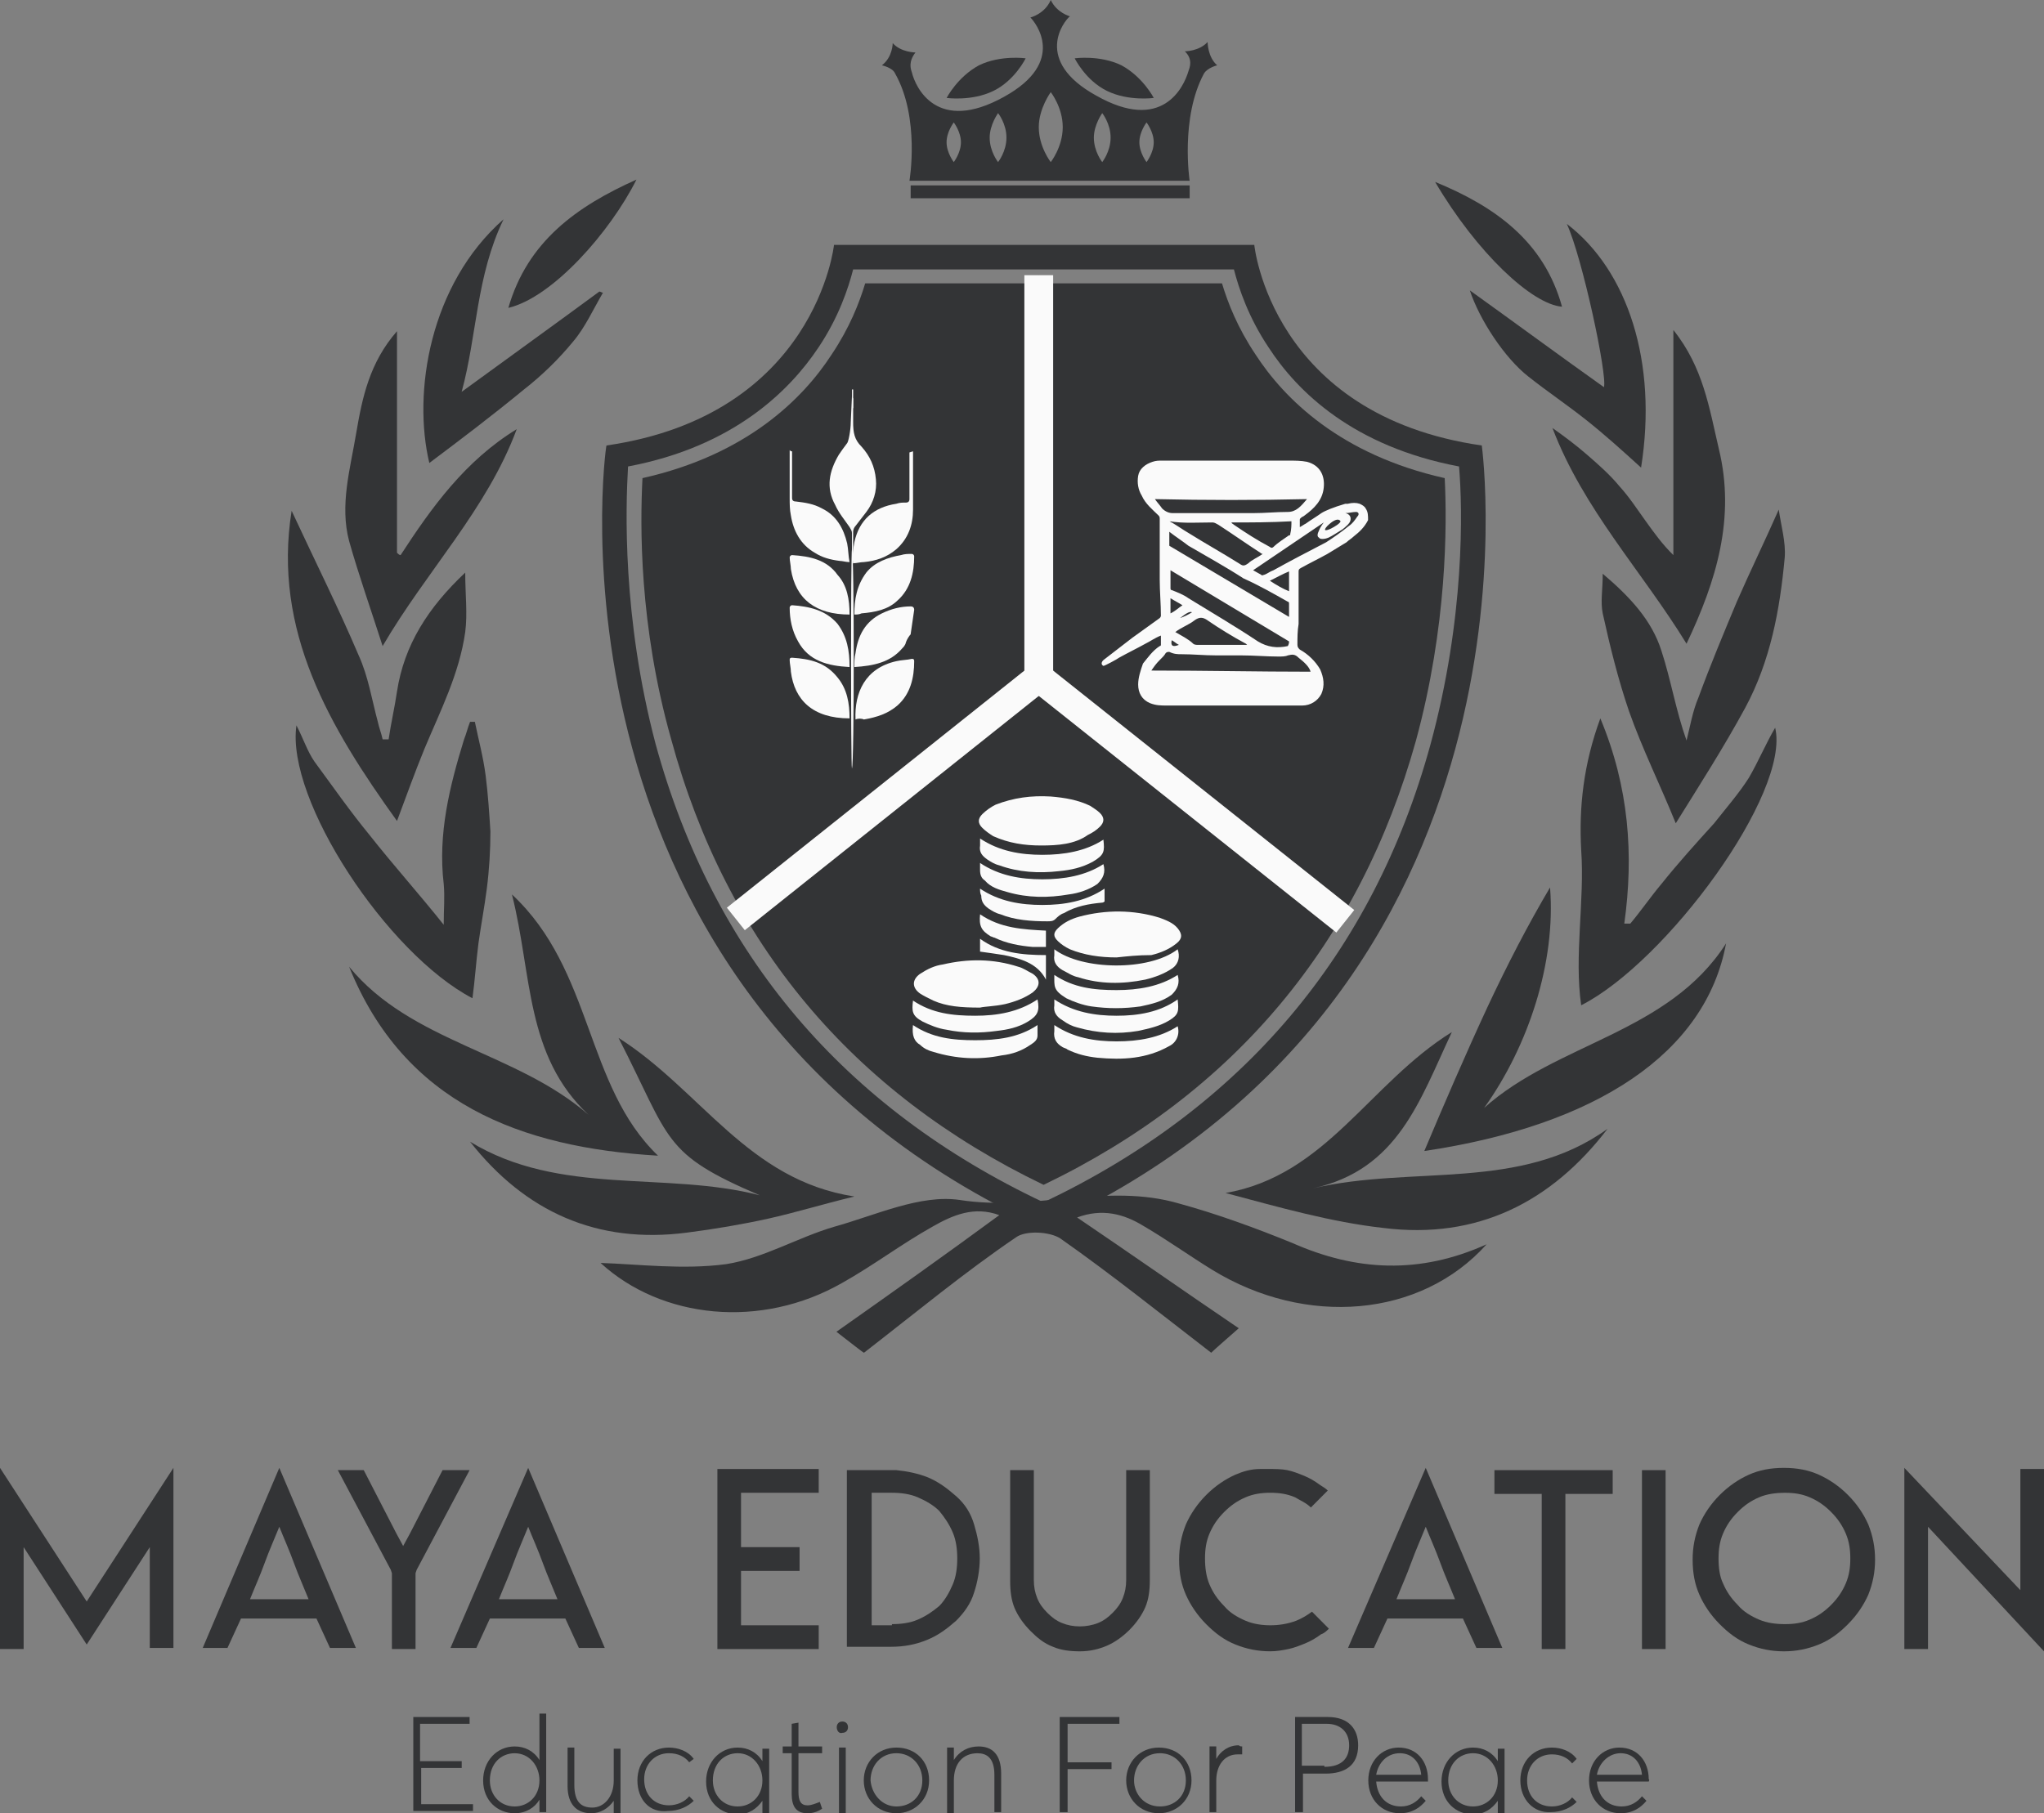 <svg width="71" height="63" viewBox="0 0 71 63" fill="none" xmlns="http://www.w3.org/2000/svg">
<rect x="0" y="0" width="71" height="63" fill="#808080" stroke="none"/>
<path d="M37.414 42.3C39.328 43.596 41.116 44.852 43.029 46.149C42.572 46.554 42.239 46.838 42.072 47C40.284 45.622 38.62 44.285 36.832 43.029C36.458 42.786 35.626 42.746 35.293 42.989C33.505 44.204 31.841 45.582 30.011 47C29.928 46.959 29.637 46.716 29.054 46.271C31.009 44.893 32.839 43.596 34.711 42.219C33.837 41.895 33.089 42.219 32.382 42.624C31.3 43.232 30.344 43.961 29.262 44.569C26.434 46.19 22.982 45.825 20.861 43.88C22.15 43.921 23.731 44.123 25.228 43.921C26.517 43.718 27.723 42.989 28.971 42.624C30.427 42.219 31.966 41.49 33.338 41.692C35.917 42.097 38.454 41.084 40.95 41.814C42.281 42.178 43.611 42.665 44.901 43.191C47.105 44.164 49.309 44.285 51.639 43.232C49.351 45.785 45.358 46.109 42.114 44.123C41.324 43.637 40.534 43.07 39.702 42.584C39.036 42.178 38.288 41.976 37.414 42.3Z" fill="#333436"/>
<path d="M51.554 38.492C54.091 36.223 57.959 35.899 59.956 32.779C59.249 36.587 55.464 39.1 49.475 39.991C50.14 38.411 50.889 36.669 51.679 34.967C52.344 33.549 53.051 32.171 53.842 30.834C54.05 33.427 53.093 36.344 51.554 38.492Z" fill="#333436"/>
<path d="M17.783 31.077C20.611 33.711 20.32 37.722 22.857 40.153C18.074 39.87 14.04 38.33 12.127 33.589C14.289 36.223 17.949 36.547 20.445 38.735C18.24 36.669 18.49 33.873 17.783 31.077Z" fill="#333436"/>
<path d="M55.839 39.221C53.884 41.774 51.306 43.071 48.061 42.665C46.231 42.463 44.401 41.936 42.571 41.45C46.065 40.842 47.562 37.641 50.432 35.858C49.309 38.249 48.56 40.639 45.608 41.288C49.06 40.477 52.803 41.409 55.839 39.221Z" fill="#333436"/>
<path d="M21.485 36.06C24.354 37.884 25.976 41.004 29.678 41.571C28.514 41.855 27.599 42.138 26.683 42.341C25.768 42.543 24.812 42.705 23.855 42.827C20.736 43.232 18.24 42.098 16.327 39.667C19.447 41.571 23.107 40.68 26.392 41.53C22.982 40.072 23.314 39.626 21.485 36.06Z" fill="#333436"/>
<path d="M58.209 28.605C57.668 27.268 57.044 26.012 56.587 24.716C56.212 23.622 55.921 22.447 55.672 21.312C55.589 20.907 55.672 20.502 55.672 19.934C56.628 20.745 57.377 21.555 57.71 22.609C58.042 23.622 58.209 24.675 58.583 25.729C58.708 25.242 58.791 24.716 58.999 24.229C59.415 23.095 59.873 22.001 60.33 20.907C60.788 19.854 61.287 18.84 61.786 17.706C61.869 18.273 62.035 18.84 61.994 19.367C61.827 21.191 61.495 22.973 60.621 24.594C59.873 25.972 59.041 27.268 58.209 28.605Z" fill="#333436"/>
<path d="M10.13 17.747C10.92 19.448 11.752 21.11 12.459 22.771C12.792 23.5 12.916 24.31 13.124 25.08C13.166 25.283 13.249 25.485 13.291 25.688C13.374 25.688 13.415 25.688 13.499 25.688C13.582 25.121 13.707 24.594 13.79 24.027C14.039 22.406 14.871 21.11 16.16 19.894C16.16 20.664 16.244 21.312 16.16 21.96C15.953 23.419 15.287 24.716 14.746 26.012C14.414 26.823 14.123 27.633 13.79 28.524C11.461 25.283 9.464 21.92 10.13 17.747Z" fill="#333436"/>
<path d="M56.629 32.091C57.003 31.645 57.336 31.159 57.71 30.713C58.293 29.984 58.917 29.295 59.541 28.606C59.956 28.079 60.414 27.553 60.747 27.026C61.079 26.459 61.329 25.851 61.662 25.284C62.202 27.553 57.877 33.428 54.924 34.927C54.674 33.225 55.049 31.28 54.924 29.538C54.841 28.039 55.007 26.54 55.589 24.959C56.587 27.35 56.754 29.7 56.421 32.091C56.463 32.091 56.546 32.091 56.629 32.091Z" fill="#333436"/>
<path d="M10.297 25.202C10.547 25.688 10.672 26.093 10.921 26.458C11.545 27.308 12.169 28.2 12.835 29.01C13.666 30.064 14.54 31.036 15.413 32.13C15.413 31.603 15.455 31.158 15.413 30.712C15.205 28.97 15.621 27.308 16.12 25.688C16.203 25.485 16.245 25.283 16.328 25.08C16.37 25.08 16.411 25.08 16.495 25.08C16.619 25.688 16.786 26.296 16.869 26.944C16.952 27.592 16.994 28.24 17.035 28.889C17.035 29.537 16.994 30.226 16.91 30.874C16.827 31.522 16.703 32.171 16.619 32.778C16.536 33.427 16.495 34.075 16.411 34.683C13.458 33.143 9.923 27.795 10.297 25.202Z" fill="#333436"/>
<path d="M17.949 14.911C16.91 17.706 14.83 19.813 13.291 22.447C12.875 21.151 12.459 19.976 12.127 18.8C11.794 17.544 12.168 16.288 12.376 15.032C12.584 13.817 12.834 12.601 13.79 11.507C13.79 14.141 13.79 16.653 13.79 19.206C13.832 19.246 13.873 19.287 13.915 19.287C14.996 17.625 16.161 16.005 17.949 14.911Z" fill="#333436"/>
<path d="M58.126 11.466C59.165 12.763 59.373 14.181 59.706 15.599C60.288 17.99 59.623 20.178 58.583 22.366C57.044 19.853 55.006 17.706 53.925 14.87C54.382 15.194 54.757 15.477 55.131 15.802C55.505 16.126 55.921 16.491 56.254 16.896C56.587 17.26 56.878 17.706 57.169 18.111C57.46 18.516 57.751 18.922 58.126 19.286C58.126 18.03 58.126 16.734 58.126 15.477C58.126 14.181 58.126 12.884 58.126 11.466Z" fill="#333436"/>
<path d="M57.004 16.247C56.38 15.68 55.756 15.113 55.09 14.586C54.425 14.059 53.76 13.614 53.094 13.087C52.262 12.439 51.389 11.102 51.056 10.089C52.637 11.223 54.175 12.358 55.714 13.452C55.839 13.047 54.966 8.954 54.425 7.779C56.546 9.4 57.586 12.601 57.004 16.247Z" fill="#333436"/>
<path d="M16.036 13.614C17.7 12.399 19.28 11.264 20.819 10.13C20.86 10.13 20.902 10.17 20.944 10.17C20.611 10.738 20.32 11.386 19.904 11.872C19.405 12.48 18.823 13.047 18.199 13.533C17.117 14.425 15.994 15.275 14.913 16.086C14.331 13.655 14.913 9.887 17.492 7.618C16.535 9.603 16.577 11.629 16.036 13.614Z" fill="#333436"/>
<path d="M49.85 6.321C51.929 7.172 53.634 8.387 54.258 10.656C53.218 10.575 51.305 8.792 49.85 6.321Z" fill="#333436"/>
<path d="M17.658 10.697C18.324 8.387 20.029 7.172 22.108 6.24C21.194 8.063 19.197 10.332 17.658 10.697Z" fill="#333436"/>
<path d="M36.248 42.665C54.091 34.521 51.471 15.478 51.471 15.478C44.151 14.424 43.569 8.509 43.569 8.509H36.248H28.97C28.97 8.509 28.346 14.424 21.067 15.478C21.026 15.478 18.447 34.521 36.248 42.665ZM21.816 16.207C25.476 15.518 27.431 13.573 28.429 12.074C29.136 11.021 29.469 10.008 29.635 9.36H42.861C43.028 10.008 43.361 11.021 44.068 12.074C45.066 13.614 47.021 15.518 50.681 16.207C50.806 17.666 50.889 21.474 49.682 25.891C47.686 33.144 43.153 38.492 36.248 41.774C29.303 38.492 24.769 33.144 22.773 25.85C21.608 21.434 21.733 17.625 21.816 16.207Z" fill="#333436"/>
<path d="M36.25 41.166C42.905 37.965 47.23 32.738 49.185 25.729C50.267 21.758 50.267 18.233 50.183 16.612C46.565 15.802 44.61 13.857 43.612 12.317C42.988 11.385 42.655 10.534 42.447 9.846H30.053C29.845 10.534 29.512 11.385 28.888 12.317C27.89 13.857 25.935 15.802 22.317 16.612C22.234 18.233 22.192 21.717 23.315 25.688C25.228 32.738 29.596 37.965 36.25 41.166Z" fill="#333436"/>
<path d="M34.504 3.16C33.756 3.525 32.882 3.403 32.882 3.403C32.882 3.403 33.257 2.674 34.005 2.269C34.754 1.904 35.627 2.026 35.627 2.026C35.627 2.026 35.253 2.796 34.504 3.16Z" fill="#333436"/>
<path d="M38.455 3.16C39.203 3.525 40.077 3.403 40.077 3.403C40.077 3.403 39.702 2.674 38.954 2.269C38.205 1.904 37.331 2.026 37.331 2.026C37.331 2.026 37.706 2.796 38.455 3.16Z" fill="#333436"/>
<path d="M41.947 1.459C41.656 1.783 41.157 1.783 41.157 1.783C41.448 2.066 41.323 2.35 41.282 2.472C41.115 3.039 40.367 4.619 38.079 3.322C35.875 2.107 36.956 0.729 37.164 0.567C37.164 0.567 36.707 0.446 36.499 0C36.291 0.486 35.792 0.608 35.792 0.608C35.958 0.77 37.081 2.147 34.877 3.363C32.547 4.66 31.799 3.039 31.674 2.512C31.633 2.391 31.549 2.147 31.799 1.823C31.799 1.823 31.3 1.823 31.009 1.499C31.009 1.499 31.009 1.985 30.634 2.269C30.634 2.269 31.009 2.35 31.092 2.553C31.965 4.092 31.591 6.28 31.591 6.28H36.457H41.323C41.323 6.28 40.991 4.092 41.822 2.553C41.947 2.35 42.28 2.269 42.28 2.269C41.947 1.985 41.947 1.459 41.947 1.459ZM33.13 5.632C33.13 5.632 32.88 5.308 32.88 4.943C32.88 4.578 33.13 4.254 33.13 4.254C33.13 4.254 33.379 4.578 33.379 4.943C33.379 5.308 33.13 5.632 33.13 5.632ZM34.669 5.632C34.669 5.632 34.377 5.267 34.377 4.781C34.377 4.335 34.669 3.93 34.669 3.93C34.669 3.93 34.96 4.295 34.96 4.781C34.96 5.267 34.669 5.632 34.669 5.632ZM36.499 5.632C36.499 5.632 36.083 5.105 36.083 4.416C36.083 3.768 36.499 3.201 36.499 3.201C36.499 3.201 36.915 3.728 36.915 4.416C36.915 5.105 36.499 5.632 36.499 5.632ZM38.287 5.632C38.287 5.632 37.996 5.267 37.996 4.781C37.996 4.335 38.287 3.93 38.287 3.93C38.287 3.93 38.578 4.295 38.578 4.781C38.578 5.267 38.287 5.632 38.287 5.632ZM39.826 5.632C39.826 5.632 39.577 5.308 39.577 4.943C39.577 4.578 39.826 4.254 39.826 4.254C39.826 4.254 40.076 4.578 40.076 4.943C40.076 5.308 39.826 5.632 39.826 5.632Z" fill="#333436"/>
<path d="M41.324 6.442H31.633V6.888H41.324V6.442Z" fill="#333436"/>
<path d="M36.082 9.562V23.541L25.56 31.928" fill="#333436"/>
<path d="M36.082 9.562V23.541L25.56 31.928" stroke="#FAFAFA" stroke-miterlimit="10"/>
<path d="M36.083 23.541L46.73 32.009" stroke="#FAFAFA" stroke-miterlimit="10"/>
<path d="M29.593 19.61C29.593 19.569 29.593 19.529 29.593 19.488C29.593 19.164 29.593 18.84 29.593 18.516C29.593 18.435 29.552 18.394 29.51 18.313C29.344 18.07 29.136 17.827 29.011 17.544C28.678 16.936 28.803 16.369 29.136 15.801C29.219 15.68 29.302 15.558 29.427 15.396C29.469 15.356 29.552 14.95 29.552 14.667C29.552 14.626 29.593 13.816 29.593 13.775C29.593 13.816 29.635 13.816 29.635 13.856V14.667C29.635 15.031 29.677 15.274 29.926 15.518C30.217 15.842 30.384 16.206 30.425 16.652C30.467 17.057 30.342 17.462 30.093 17.787C29.968 17.949 29.843 18.111 29.718 18.273C29.677 18.313 29.635 18.394 29.635 18.475C29.635 18.8 29.635 19.124 29.635 19.448C29.635 19.488 29.635 19.529 29.635 19.569C29.593 19.61 29.593 19.61 29.593 19.61Z" fill="#FAFAFA"/>
<path d="M27.513 15.681C27.513 15.721 27.513 15.762 27.513 15.802C27.513 16.288 27.513 16.815 27.513 17.301C27.513 17.382 27.555 17.423 27.638 17.423C27.971 17.463 28.262 17.504 28.553 17.666C29.052 17.909 29.302 18.355 29.427 18.881C29.468 19.084 29.468 19.327 29.51 19.53C29.385 19.53 29.26 19.489 29.177 19.489C28.844 19.449 28.553 19.368 28.304 19.206C27.805 18.922 27.555 18.436 27.472 17.909C27.43 17.706 27.43 17.504 27.43 17.301C27.43 16.775 27.43 16.288 27.43 15.762C27.43 15.721 27.43 15.681 27.43 15.64C27.472 15.681 27.472 15.681 27.513 15.681Z" fill="#FAFAFA"/>
<path d="M31.715 15.68C31.715 15.72 31.715 15.761 31.715 15.801C31.715 16.45 31.715 17.057 31.715 17.706C31.715 18.232 31.549 18.718 31.133 19.083C30.8 19.367 30.426 19.488 30.01 19.529C29.885 19.529 29.76 19.569 29.635 19.569C29.594 19.326 29.635 19.083 29.677 18.84C29.843 18.07 30.342 17.625 31.133 17.503C31.258 17.462 31.341 17.462 31.465 17.462C31.549 17.462 31.59 17.422 31.59 17.341C31.59 16.855 31.59 16.328 31.59 15.842C31.59 15.801 31.59 15.761 31.59 15.72C31.715 15.68 31.715 15.68 31.715 15.68Z" fill="#FAFAFA"/>
<path d="M29.51 23.176C28.761 23.135 28.096 22.973 27.721 22.284C27.513 21.92 27.43 21.515 27.43 21.109C27.43 21.069 27.472 21.028 27.513 21.028C28.096 21.069 28.678 21.19 29.094 21.677C29.427 22.122 29.51 22.608 29.51 23.176Z" fill="#FAFAFA"/>
<path d="M29.676 21.352C29.676 20.825 29.759 20.339 30.092 19.893C30.383 19.529 30.84 19.367 31.298 19.286C31.423 19.245 31.547 19.245 31.672 19.245C31.714 19.245 31.755 19.286 31.755 19.326C31.755 19.893 31.631 20.461 31.173 20.866C30.84 21.19 30.383 21.271 29.925 21.311C29.842 21.352 29.759 21.352 29.676 21.352Z" fill="#FAFAFA"/>
<path d="M29.51 24.959C28.22 24.959 27.596 24.31 27.472 23.338C27.472 23.216 27.43 23.054 27.43 22.933C27.43 22.892 27.43 22.852 27.513 22.852C28.137 22.892 28.678 23.014 29.094 23.54C29.427 23.945 29.51 24.432 29.51 24.959Z" fill="#FAFAFA"/>
<path d="M29.51 21.352C28.345 21.352 27.638 20.826 27.472 19.772C27.472 19.651 27.43 19.489 27.43 19.367C27.43 19.327 27.472 19.286 27.513 19.286C28.137 19.327 28.72 19.448 29.094 19.975C29.427 20.34 29.51 20.826 29.51 21.352Z" fill="#FAFAFA"/>
<path d="M29.717 24.998C29.675 24.067 30.05 23.216 31.131 22.973C31.297 22.932 31.505 22.932 31.672 22.892C31.713 22.892 31.755 22.892 31.755 22.973C31.755 23.54 31.63 24.107 31.173 24.512C30.84 24.796 30.466 24.918 30.008 24.998C29.925 24.958 29.8 24.958 29.717 24.998Z" fill="#FAFAFA"/>
<path d="M31.464 22.325C31.464 22.325 31.464 22.406 31.339 22.527C30.924 23.014 30.341 23.135 29.676 23.176C29.676 23.014 29.676 22.852 29.717 22.69C29.801 22.082 30.05 21.596 30.632 21.312C30.965 21.15 31.298 21.069 31.631 21.069C31.714 21.069 31.755 21.109 31.755 21.19C31.714 21.474 31.672 21.758 31.631 22.041C31.589 22.082 31.506 22.203 31.464 22.325Z" fill="#FAFAFA"/>
<path d="M29.593 26.701C29.552 26.579 29.552 19.165 29.593 19.084C29.676 19.165 29.676 26.579 29.593 26.701Z" fill="#FAFAFA"/>
<path d="M29.635 13.532C29.635 13.735 29.635 13.978 29.635 14.181H29.594C29.594 13.978 29.594 13.735 29.594 13.532C29.594 13.532 29.594 13.532 29.635 13.532Z" fill="#FAFAFA"/>
<path d="M47.438 17.666C47.396 17.585 47.313 17.544 47.23 17.503C47.105 17.463 46.98 17.463 46.814 17.503C46.772 17.503 46.73 17.503 46.73 17.503C46.315 17.625 46.023 17.747 45.899 17.828C45.732 17.949 45.524 18.071 45.358 18.192C45.275 18.233 45.233 18.273 45.15 18.314C45.15 18.233 45.15 18.152 45.15 18.071C45.15 18.03 45.15 18.03 45.192 17.99C45.233 17.949 45.275 17.949 45.316 17.909C45.649 17.666 45.94 17.382 45.982 16.936C46.023 16.531 45.857 16.166 45.4 16.045C45.192 16.004 44.984 16.004 44.734 16.004C43.736 16.004 42.738 16.004 41.781 16.004C41.532 16.004 41.324 16.004 41.074 16.004C40.825 16.004 40.617 16.004 40.367 16.004C40.242 16.004 40.159 16.004 40.034 16.045C39.785 16.126 39.577 16.288 39.535 16.531C39.494 16.774 39.535 17.017 39.66 17.22C39.785 17.503 40.034 17.706 40.242 17.909C40.284 17.949 40.284 17.99 40.284 18.03C40.284 18.598 40.284 19.165 40.284 19.732C40.284 19.854 40.284 20.016 40.284 20.137C40.284 20.542 40.325 20.988 40.325 21.393C40.325 21.434 40.284 21.474 40.284 21.474C39.951 21.717 39.66 21.92 39.327 22.163C39.119 22.325 38.537 22.771 38.329 22.933C38.246 23.014 38.246 23.095 38.329 23.136C38.371 23.136 38.828 22.892 38.87 22.852C39.161 22.69 39.494 22.528 39.785 22.366C39.951 22.285 40.117 22.163 40.325 22.082C40.325 22.204 40.325 22.285 40.325 22.406C40.325 22.406 40.325 22.447 40.284 22.447C40.034 22.609 39.868 22.852 39.702 23.055C39.618 23.298 39.535 23.541 39.535 23.784C39.535 24.067 39.66 24.311 39.951 24.432C40.159 24.513 40.325 24.513 40.533 24.513C41.157 24.513 41.739 24.513 42.363 24.513C43.32 24.513 44.277 24.513 45.233 24.513C45.524 24.513 45.774 24.351 45.899 24.108C46.023 23.824 45.982 23.541 45.857 23.257C45.691 22.973 45.441 22.73 45.15 22.568C45.108 22.528 45.067 22.487 45.067 22.406C45.067 22.163 45.067 21.92 45.108 21.677C45.108 21.069 45.108 20.461 45.108 19.854C45.108 19.813 45.108 19.773 45.192 19.732C45.483 19.57 45.816 19.408 46.107 19.246L46.772 18.841C46.855 18.76 46.938 18.719 47.022 18.638C47.23 18.476 47.396 18.314 47.521 18.071C47.521 17.909 47.521 17.787 47.438 17.666ZM46.107 18.273C46.481 17.909 46.564 18.111 46.564 18.111C46.564 18.233 45.774 18.638 46.107 18.273ZM40.367 17.666C40.284 17.544 40.201 17.463 40.117 17.341C41.906 17.382 43.653 17.382 45.4 17.341C45.192 17.585 45.025 17.787 44.734 17.787C44.318 17.787 43.944 17.828 43.528 17.828C42.862 17.828 42.197 17.828 41.573 17.828C41.282 17.828 41.032 17.828 40.741 17.828C40.617 17.828 40.492 17.787 40.367 17.666ZM44.734 20.907C44.776 20.907 44.776 20.948 44.776 20.988C44.776 21.15 44.776 21.272 44.776 21.434L40.617 18.962C40.617 18.8 40.617 18.638 40.617 18.476C40.825 18.638 41.074 18.8 41.282 18.962C41.906 19.327 42.571 19.692 43.195 20.097C43.736 20.34 44.235 20.623 44.734 20.907ZM44.11 20.178C44.36 20.056 44.568 19.935 44.776 19.854C44.776 20.097 44.776 20.34 44.776 20.542C44.568 20.461 44.36 20.34 44.11 20.178ZM44.734 22.447C44.36 22.528 44.027 22.487 43.694 22.285C42.904 21.758 42.072 21.272 41.282 20.785C41.116 20.664 40.908 20.583 40.7 20.502C40.658 20.502 40.658 20.461 40.658 20.421C40.658 20.218 40.658 20.016 40.658 19.813L44.776 22.285C44.776 22.325 44.776 22.366 44.734 22.447ZM40.658 21.312C40.658 21.11 40.658 20.948 40.658 20.785C40.783 20.866 40.949 20.948 41.074 21.029C40.949 21.11 40.825 21.231 40.658 21.312ZM41.407 21.272C41.282 21.353 41.116 21.434 40.991 21.474C41.199 21.312 41.324 21.231 41.407 21.272ZM40.825 21.96C40.783 21.96 40.783 21.96 40.825 21.96C41.032 21.798 41.282 21.717 41.49 21.555C41.656 21.434 41.781 21.434 41.947 21.555C42.363 21.839 42.821 22.122 43.278 22.366C43.278 22.366 43.278 22.366 43.32 22.406C43.154 22.406 43.029 22.406 42.862 22.406C42.447 22.406 42.031 22.406 41.615 22.406C41.573 22.406 41.49 22.406 41.448 22.366C41.282 22.204 41.032 22.082 40.825 21.96ZM40.949 22.406C40.741 22.487 40.658 22.447 40.7 22.244C40.783 22.285 40.866 22.366 40.949 22.406ZM43.029 19.57C42.447 19.205 41.864 18.881 41.282 18.517C41.074 18.395 40.908 18.273 40.7 18.152C40.658 18.152 40.658 18.111 40.617 18.111C41.116 18.192 41.615 18.152 42.114 18.152C42.197 18.152 42.239 18.192 42.322 18.233C42.821 18.557 43.278 18.881 43.778 19.205C43.778 19.205 43.819 19.246 43.861 19.246C43.694 19.367 43.486 19.448 43.362 19.57C43.195 19.692 43.154 19.651 43.029 19.57ZM42.862 18.233C42.821 18.192 42.779 18.192 42.779 18.152C43.445 18.152 44.152 18.152 44.859 18.111C44.859 18.233 44.859 18.395 44.817 18.557C44.817 18.598 44.817 18.598 44.776 18.598C44.609 18.719 44.401 18.841 44.235 19.003C44.193 19.043 44.152 19.043 44.11 19.003C43.653 18.76 43.278 18.517 42.862 18.233ZM45.108 22.852C45.316 23.014 45.483 23.176 45.524 23.338C43.694 23.338 41.864 23.298 39.993 23.298C40.076 23.176 40.159 23.055 40.284 22.933C40.367 22.852 40.45 22.771 40.492 22.69C40.533 22.649 40.575 22.649 40.617 22.649C40.783 22.73 40.908 22.73 41.032 22.73C41.448 22.73 41.823 22.771 42.239 22.771C42.53 22.771 42.821 22.771 43.112 22.771C43.569 22.771 43.985 22.811 44.401 22.811C44.526 22.811 44.651 22.811 44.734 22.771C44.901 22.73 44.984 22.73 45.108 22.852ZM47.146 17.949C47.063 18.071 46.98 18.192 46.855 18.273C46.606 18.476 46.315 18.679 46.065 18.841C45.441 19.165 44.817 19.489 44.235 19.813C44.11 19.854 44.027 19.935 43.902 19.975C43.861 19.975 43.819 20.016 43.819 19.975C43.736 19.935 43.611 19.854 43.528 19.813C44.36 19.246 45.15 18.719 45.982 18.152C45.982 18.152 45.857 18.314 45.816 18.435C45.774 18.517 45.732 18.638 45.816 18.679C45.857 18.76 46.065 18.719 46.148 18.679C46.315 18.598 46.356 18.557 46.564 18.435C46.647 18.395 46.772 18.273 46.814 18.233C46.98 18.071 46.938 17.868 46.73 17.828C46.855 17.828 46.98 17.787 47.105 17.787C47.188 17.787 47.23 17.868 47.146 17.949Z" fill="#FAFAFA"/>
<path d="M34.043 35.008C33.378 35.008 32.879 34.967 32.421 34.765C32.255 34.684 32.088 34.603 31.963 34.522C31.672 34.319 31.672 34.035 31.963 33.833C32.213 33.671 32.463 33.549 32.754 33.509C33.627 33.306 34.501 33.306 35.374 33.59C35.54 33.63 35.707 33.752 35.873 33.833C36.164 34.035 36.123 34.279 35.873 34.481C35.582 34.684 35.249 34.805 34.916 34.886C34.542 34.967 34.209 34.967 34.043 35.008Z" fill="#FAFAFA"/>
<path d="M36.164 29.376C35.581 29.376 35.041 29.295 34.5 29.052C34.375 28.971 34.251 28.89 34.126 28.768C33.959 28.606 33.959 28.444 34.126 28.282C34.251 28.16 34.417 28.039 34.583 27.958C35.207 27.715 35.831 27.634 36.496 27.674C36.996 27.715 37.453 27.796 37.869 27.998C37.994 28.079 38.118 28.16 38.202 28.241C38.368 28.403 38.368 28.565 38.202 28.727C38.077 28.849 37.952 28.93 37.786 29.011C37.328 29.335 36.746 29.376 36.164 29.376Z" fill="#FAFAFA"/>
<path d="M38.785 33.265C38.203 33.265 37.662 33.184 37.163 32.981C36.997 32.9 36.872 32.819 36.747 32.698C36.581 32.536 36.581 32.414 36.747 32.252C36.955 32.05 37.205 31.928 37.496 31.847C38.411 31.604 39.368 31.604 40.283 31.887C40.491 31.968 40.74 32.05 40.907 32.252C41.073 32.455 41.073 32.617 40.865 32.779C40.615 32.981 40.324 33.103 39.992 33.184C39.534 33.184 39.16 33.225 38.785 33.265Z" fill="#FAFAFA"/>
<path d="M36.039 34.724C36.123 35.129 36.039 35.291 35.707 35.493C35.374 35.696 35 35.777 34.625 35.818C34.043 35.899 33.461 35.899 32.879 35.777C32.587 35.737 32.296 35.615 32.047 35.493C31.672 35.291 31.672 35.129 31.714 34.764C32.38 35.21 33.087 35.291 33.877 35.291C34.625 35.291 35.374 35.169 36.039 34.724Z" fill="#FAFAFA"/>
<path d="M40.907 34.724C40.949 35.129 40.949 35.25 40.616 35.453C40.283 35.656 39.909 35.737 39.535 35.818C38.828 35.939 38.12 35.899 37.413 35.696C37.247 35.656 37.081 35.575 36.914 35.453C36.706 35.331 36.582 35.169 36.623 34.926C36.623 34.886 36.623 34.805 36.623 34.724C37.289 35.169 38.037 35.291 38.786 35.291C39.535 35.291 40.283 35.169 40.907 34.724Z" fill="#FAFAFA"/>
<path d="M36.623 33.873C37.288 34.319 37.995 34.4 38.785 34.4C39.534 34.4 40.283 34.278 40.907 33.873C40.99 34.157 40.907 34.359 40.699 34.562C40.366 34.805 39.992 34.886 39.617 34.967C39.035 35.048 38.494 35.048 37.912 34.967C37.621 34.926 37.288 34.805 37.038 34.683C36.581 34.4 36.623 34.278 36.623 33.873Z" fill="#FAFAFA"/>
<path d="M36.623 32.982C37.58 33.711 39.909 33.752 40.907 32.982C40.99 33.225 40.949 33.468 40.741 33.63C40.45 33.833 40.117 33.954 39.784 34.035C38.994 34.197 38.204 34.197 37.455 33.954C37.247 33.914 37.081 33.792 36.914 33.711C36.706 33.59 36.582 33.428 36.623 33.184C36.623 33.103 36.623 33.063 36.623 32.982Z" fill="#FAFAFA"/>
<path d="M36.039 35.615C36.039 35.737 36.039 35.858 36.039 35.98C36.039 36.142 35.914 36.223 35.789 36.304C35.498 36.507 35.166 36.628 34.791 36.669C34.001 36.831 33.211 36.79 32.421 36.547C32.254 36.507 32.088 36.426 31.963 36.304C31.755 36.182 31.672 35.98 31.713 35.615C32.379 36.061 33.086 36.142 33.876 36.142C34.625 36.142 35.374 36.061 36.039 35.615Z" fill="#FAFAFA"/>
<path d="M34.044 29.133C34.71 29.578 35.458 29.7 36.207 29.7C36.956 29.7 37.704 29.578 38.328 29.173C38.37 29.578 38.37 29.7 37.954 29.943C37.58 30.146 37.205 30.227 36.789 30.267C36.082 30.348 35.375 30.308 34.71 30.065C34.543 30.024 34.419 29.943 34.294 29.862C34.127 29.741 34.003 29.619 34.044 29.376C34.044 29.254 34.044 29.214 34.044 29.133Z" fill="#FAFAFA"/>
<path d="M36.623 35.615C37.289 36.061 38.037 36.182 38.786 36.182C39.535 36.182 40.283 36.061 40.907 35.656C40.99 35.939 40.865 36.223 40.616 36.344C39.826 36.79 38.994 36.831 38.12 36.75C37.746 36.709 37.413 36.628 37.081 36.466C37.039 36.426 36.998 36.426 36.914 36.385C36.706 36.264 36.582 36.101 36.623 35.818C36.623 35.737 36.623 35.696 36.623 35.615Z" fill="#FAFAFA"/>
<path d="M34.043 29.983C34.708 30.429 35.457 30.551 36.206 30.551C36.954 30.551 37.703 30.429 38.327 30.024C38.41 30.308 38.327 30.51 38.119 30.713C37.828 30.915 37.453 31.037 37.121 31.077C36.414 31.199 35.707 31.199 35 30.996C34.708 30.915 34.417 30.834 34.209 30.591C34.085 30.51 34.043 30.389 34.043 30.227C34.043 30.186 34.043 30.105 34.043 29.983Z" fill="#FAFAFA"/>
<path d="M34.043 30.875C34.708 31.321 35.457 31.442 36.206 31.442C36.954 31.442 37.703 31.321 38.368 30.875C38.368 31.037 38.368 31.159 38.368 31.321C38.368 31.321 38.327 31.361 38.285 31.361C37.828 31.402 37.37 31.483 36.954 31.726C36.83 31.766 36.746 31.847 36.663 31.928C36.58 32.01 36.497 32.01 36.372 32.01C35.831 32.01 35.249 31.969 34.75 31.766C34.584 31.726 34.459 31.645 34.334 31.564C34.168 31.442 34.085 31.321 34.085 31.118C34.043 31.037 34.043 30.956 34.043 30.875Z" fill="#FAFAFA"/>
<path d="M34.044 31.767C34.751 32.253 35.541 32.293 36.331 32.334C36.331 32.536 36.331 32.699 36.331 32.901C36.165 32.901 35.998 32.901 35.874 32.901C35.416 32.861 34.959 32.779 34.543 32.577C34.501 32.577 34.459 32.536 34.418 32.536C34.085 32.334 34.002 32.172 34.044 31.767Z" fill="#FAFAFA"/>
<path d="M36.331 33.184C36.331 33.468 36.331 33.752 36.331 34.035C36.039 33.468 35.457 33.306 34.875 33.184C34.625 33.144 34.334 33.103 34.043 33.063C34.043 32.941 34.043 32.779 34.043 32.617C34.708 33.103 35.499 33.184 36.331 33.184Z" fill="#FAFAFA"/>
<g clip-path="url(#clip0)">
<path d="M3.012 55.643L6.024 51V57.256H5.203V53.754L3.012 57.138L0.821 53.754V57.295H0V51L3.012 55.643Z" fill="#333436"/>
<path d="M12.362 57.256H11.462L10.992 56.233H9.662H8.372L7.902 57.256H7.042L9.702 51L12.362 57.256ZM9.702 55.564H10.719C10.562 55.17 10.367 54.738 10.21 54.305C10.054 53.872 9.858 53.439 9.702 53.046C9.545 53.439 9.349 53.872 9.193 54.305C9.037 54.738 8.841 55.17 8.684 55.564H9.702Z" fill="#333436"/>
<path d="M12.635 51.079L13.77 53.282L14.004 53.715L14.239 53.282L15.373 51.079H16.312L14.474 54.541L14.434 54.659V57.295H13.613V54.659L13.574 54.541L11.735 51.079H12.635Z" fill="#333436"/>
<path d="M21.007 57.256H20.107L19.637 56.233H18.308H17.017L16.547 57.256H15.648L18.347 51L21.007 57.256ZM18.347 55.564H19.364C19.207 55.17 19.012 54.738 18.855 54.305C18.699 53.872 18.503 53.439 18.347 53.046C18.19 53.439 17.995 53.872 17.838 54.305C17.682 54.738 17.486 55.17 17.33 55.564H18.347Z" fill="#333436"/>
<path d="M28.439 51.039V51.865H26.014H25.74V52.141V53.478V53.754H26.014H27.774V54.58H26.014H25.74V54.855V56.193V56.469H26.014H28.439V57.295H26.014H24.919V51.039H28.439Z" fill="#333436"/>
<path d="M31.138 51.079C31.529 51.118 31.881 51.197 32.194 51.315C32.586 51.472 32.898 51.708 33.212 51.983C33.524 52.259 33.72 52.574 33.837 52.967C33.955 53.361 34.033 53.754 34.033 54.148C34.033 54.541 33.955 54.974 33.837 55.328C33.72 55.721 33.485 56.036 33.212 56.311C32.898 56.587 32.586 56.823 32.194 56.98C31.803 57.138 31.412 57.216 30.943 57.216H29.417V51.079H30.943H31.138ZM30.982 56.429C31.295 56.429 31.608 56.39 31.881 56.272C32.155 56.154 32.39 55.997 32.625 55.8C32.82 55.603 32.977 55.328 33.094 55.052C33.212 54.777 33.251 54.462 33.251 54.148C33.251 53.833 33.212 53.518 33.094 53.242C32.977 52.967 32.82 52.731 32.625 52.495C32.429 52.298 32.155 52.141 31.881 52.023C31.608 51.905 31.295 51.865 30.982 51.865H30.551H30.278V52.141V56.193V56.469H30.551H30.982V56.429Z" fill="#333436"/>
<path d="M39.94 51.079V53.518V54.895C39.94 55.249 39.901 55.564 39.784 55.839C39.666 56.115 39.471 56.39 39.236 56.626C39.001 56.862 38.727 57.059 38.453 57.177C38.18 57.295 37.867 57.374 37.515 57.374C37.163 57.374 36.85 57.334 36.576 57.216C36.263 57.098 36.028 56.902 35.794 56.666C35.559 56.429 35.363 56.154 35.246 55.879C35.129 55.603 35.089 55.288 35.089 54.934V53.518V51.079H35.911V53.518V54.738V54.895C35.911 55.131 35.95 55.328 36.028 55.525C36.106 55.721 36.224 55.879 36.38 56.036C36.537 56.193 36.693 56.311 36.889 56.39C37.084 56.469 37.28 56.508 37.515 56.508C37.71 56.508 37.945 56.469 38.141 56.39C38.336 56.311 38.493 56.193 38.649 56.036C38.806 55.879 38.923 55.721 39.001 55.525C39.079 55.328 39.119 55.131 39.119 54.895V54.738V53.518V51.079H39.94Z" fill="#333436"/>
<path d="M44.087 51.039C44.282 51.039 44.517 51.039 44.712 51.078C44.908 51.118 45.104 51.196 45.299 51.275C45.495 51.354 45.69 51.472 45.847 51.59C45.964 51.669 46.042 51.708 46.121 51.787L45.534 52.377C45.377 52.219 45.182 52.141 44.986 52.023C44.712 51.905 44.439 51.865 44.126 51.865C43.813 51.865 43.539 51.905 43.265 52.023C42.991 52.141 42.757 52.298 42.522 52.534C42.287 52.77 42.131 53.006 42.013 53.282C41.896 53.557 41.857 53.833 41.857 54.147C41.857 54.462 41.896 54.777 42.013 55.052C42.131 55.328 42.287 55.564 42.522 55.8C42.717 56.036 42.991 56.193 43.265 56.311C43.539 56.429 43.852 56.469 44.126 56.469C44.4 56.469 44.712 56.429 45.025 56.311C45.221 56.233 45.416 56.114 45.573 55.996L46.16 56.587C46.082 56.665 46.003 56.744 45.886 56.783C45.73 56.901 45.534 57.019 45.338 57.098C45.143 57.177 44.947 57.255 44.752 57.295C44.556 57.334 44.36 57.373 44.126 57.373C43.695 57.373 43.304 57.295 42.913 57.137C42.522 56.98 42.209 56.744 41.896 56.429C41.583 56.114 41.348 55.76 41.192 55.406C41.035 55.052 40.957 54.659 40.957 54.187C40.957 53.754 41.035 53.36 41.192 52.967C41.348 52.613 41.583 52.259 41.896 51.944C42.209 51.629 42.561 51.393 42.913 51.236C43.187 51.118 43.461 51.039 43.774 51.039H44.087Z" fill="#333436"/>
<path d="M52.184 57.256H51.284L50.815 56.233H49.485H48.194L47.724 57.256H46.825L49.524 51L52.184 57.256ZM49.524 55.564H50.541C50.385 55.17 50.189 54.738 50.032 54.305C49.876 53.872 49.68 53.439 49.524 53.046C49.367 53.439 49.172 53.872 49.015 54.305C48.859 54.738 48.663 55.17 48.507 55.564H49.524Z" fill="#333436"/>
<path d="M54.648 51.079H56.018V51.905H54.648H54.375V52.18V57.295H53.553V52.18V51.905H53.279H51.91V51.079H53.279H54.648Z" fill="#333436"/>
<path d="M57.035 51.079H57.856V57.295H57.035V51.079Z" fill="#333436"/>
<path d="M63.176 51.236C63.528 51.393 63.88 51.63 64.193 51.944C64.506 52.259 64.741 52.613 64.897 52.967C65.054 53.361 65.132 53.754 65.132 54.187C65.132 54.62 65.054 55.013 64.897 55.407C64.741 55.761 64.506 56.115 64.193 56.429C63.88 56.744 63.567 56.98 63.176 57.138C62.785 57.295 62.394 57.374 61.964 57.374C61.533 57.374 61.142 57.295 60.751 57.138C60.36 56.98 60.047 56.744 59.734 56.429C59.421 56.115 59.186 55.761 59.03 55.407C58.873 55.053 58.795 54.659 58.795 54.187C58.795 53.754 58.873 53.361 59.03 52.967C59.186 52.613 59.421 52.259 59.734 51.944C60.047 51.63 60.399 51.393 60.751 51.236C61.103 51.079 61.494 51 61.964 51C62.433 51 62.824 51.079 63.176 51.236ZM61.103 52.023C60.829 52.141 60.594 52.298 60.36 52.534C60.125 52.77 59.968 53.007 59.851 53.282C59.734 53.557 59.695 53.833 59.695 54.148C59.695 54.462 59.734 54.777 59.851 55.013C59.968 55.288 60.125 55.525 60.36 55.761C60.555 55.997 60.829 56.154 61.103 56.272C61.377 56.39 61.69 56.429 62.003 56.429C62.316 56.429 62.589 56.39 62.863 56.272C63.137 56.154 63.372 55.997 63.606 55.761C63.841 55.525 63.998 55.288 64.115 55.013C64.232 54.738 64.272 54.462 64.272 54.148C64.272 53.833 64.232 53.557 64.115 53.282C63.998 53.007 63.841 52.77 63.606 52.534C63.372 52.298 63.137 52.141 62.863 52.023C62.589 51.905 62.316 51.866 62.003 51.866C61.69 51.866 61.377 51.905 61.103 52.023Z" fill="#333436"/>
<path d="M70.179 55.249V54.541V51.039H71V57.374L66.971 53.046V53.518V57.295H66.149V51L70.179 55.249Z" fill="#333436"/>
<path d="M14.356 59.656H16.312V59.892H14.591V61.19H16.038V61.426H14.63V62.685H16.43V62.921H14.356V59.656Z" fill="#333436"/>
<path d="M18.972 59.538V62.961H18.738V62.528C18.581 62.803 18.268 63 17.877 63C17.29 63 16.782 62.567 16.782 61.859C16.782 61.19 17.251 60.679 17.877 60.679C18.229 60.679 18.542 60.836 18.738 61.151V59.538H18.972ZM18.738 61.859C18.738 61.347 18.386 60.915 17.877 60.915C17.408 60.915 17.016 61.269 17.016 61.859C17.016 62.37 17.369 62.764 17.877 62.764C18.346 62.764 18.738 62.41 18.738 61.859Z" fill="#333436"/>
<path d="M21.554 60.718V63H21.319V62.567C21.124 62.842 20.85 63 20.537 63C20.028 63 19.715 62.685 19.715 62.056V60.718H19.95V62.016C19.95 62.606 20.185 62.803 20.576 62.803C20.967 62.803 21.319 62.449 21.319 61.859V60.757H21.554V60.718Z" fill="#333436"/>
<path d="M22.141 61.859C22.141 61.19 22.61 60.718 23.236 60.718C23.549 60.718 23.901 60.836 24.097 61.111L23.941 61.229C23.784 61.032 23.549 60.914 23.236 60.914C22.728 60.914 22.376 61.308 22.376 61.819C22.376 62.37 22.728 62.724 23.236 62.724C23.51 62.724 23.784 62.606 23.941 62.41L24.097 62.567C23.901 62.764 23.588 62.921 23.197 62.921C22.571 63 22.141 62.528 22.141 61.859Z" fill="#333436"/>
<path d="M26.718 60.718V63H26.483V62.567C26.288 62.842 26.014 63.039 25.623 63.039C25.036 63.039 24.527 62.606 24.527 61.898C24.527 61.229 24.997 60.718 25.623 60.718C25.975 60.718 26.288 60.875 26.483 61.19V60.757H26.718V60.718ZM26.483 61.859C26.483 61.347 26.131 60.914 25.623 60.914C25.153 60.914 24.762 61.269 24.762 61.859C24.762 62.37 25.114 62.764 25.623 62.764C26.092 62.764 26.483 62.41 26.483 61.859Z" fill="#333436"/>
<path d="M27.5 62.331V60.915H27.188V60.679H27.5V59.892L27.735 59.852V60.679H28.557V60.915H27.735V62.252C27.735 62.567 27.813 62.725 28.048 62.725C28.205 62.725 28.361 62.646 28.478 62.607L28.557 62.843C28.439 62.921 28.283 63 28.048 63C27.657 63 27.5 62.764 27.5 62.331Z" fill="#333436"/>
<path d="M29.065 60.01C29.065 59.892 29.143 59.813 29.261 59.813C29.378 59.813 29.456 59.892 29.456 60.01C29.456 60.128 29.378 60.206 29.261 60.206C29.143 60.246 29.065 60.128 29.065 60.01ZM29.143 60.718H29.378V63H29.143V60.718Z" fill="#333436"/>
<path d="M30.004 61.859C30.004 61.229 30.473 60.718 31.138 60.718C31.803 60.718 32.273 61.19 32.273 61.859C32.273 62.528 31.764 63 31.138 63C30.473 63 30.004 62.488 30.004 61.859ZM31.138 62.764C31.647 62.764 32.038 62.41 32.038 61.859C32.038 61.308 31.647 60.914 31.138 60.914C30.591 60.914 30.239 61.347 30.239 61.859C30.278 62.331 30.63 62.764 31.138 62.764Z" fill="#333436"/>
<path d="M34.776 61.623V62.961H34.541V61.662C34.541 61.072 34.268 60.915 33.955 60.915C33.446 60.915 33.133 61.269 33.133 61.859V63H32.898V60.718H33.133V61.151C33.329 60.836 33.642 60.679 33.994 60.679C34.463 60.679 34.776 60.954 34.776 61.623Z" fill="#333436"/>
<path d="M36.85 59.656H38.884V59.892H37.084V61.23H38.61V61.466H37.084V62.961H36.81V59.656H36.85Z" fill="#333436"/>
<path d="M39.119 61.859C39.119 61.229 39.588 60.718 40.253 60.718C40.918 60.718 41.388 61.19 41.388 61.859C41.388 62.528 40.879 63 40.253 63C39.588 63 39.119 62.488 39.119 61.859ZM40.292 62.764C40.801 62.764 41.192 62.41 41.192 61.859C41.192 61.308 40.801 60.914 40.292 60.914C39.745 60.914 39.392 61.347 39.392 61.859C39.392 62.331 39.745 62.764 40.292 62.764Z" fill="#333436"/>
<path d="M43.148 60.678V60.954C43.108 60.954 43.03 60.954 42.991 60.954C42.522 60.954 42.248 61.347 42.248 61.859V62.961H42.013V60.678H42.248V61.111C42.404 60.836 42.678 60.639 43.03 60.639C43.069 60.678 43.108 60.678 43.148 60.678Z" fill="#333436"/>
<path d="M44.986 59.656H46.121C46.864 59.656 47.177 60.089 47.177 60.639C47.177 61.348 46.708 61.623 46.042 61.623H45.26V62.961H44.986V59.656ZM46.003 61.387C46.629 61.387 46.864 61.072 46.864 60.639C46.864 60.167 46.551 59.892 46.082 59.892H45.221V61.348H46.003V61.387Z" fill="#333436"/>
<path d="M49.602 61.898H47.803C47.842 62.41 48.155 62.764 48.663 62.764C48.976 62.764 49.211 62.606 49.367 62.41L49.524 62.567C49.328 62.803 49.054 63 48.624 63C47.998 63 47.529 62.528 47.529 61.859C47.529 61.19 47.998 60.718 48.585 60.718C49.211 60.718 49.602 61.19 49.602 61.819V61.898ZM47.803 61.662H49.367C49.328 61.229 49.054 60.914 48.624 60.914C48.194 60.914 47.881 61.229 47.803 61.662Z" fill="#333436"/>
<path d="M52.262 60.718V63H52.028V62.567C51.832 62.842 51.558 63.039 51.167 63.039C50.58 63.039 50.072 62.606 50.072 61.898C50.072 61.229 50.541 60.718 51.167 60.718C51.519 60.718 51.832 60.875 52.028 61.19V60.757H52.262V60.718ZM52.028 61.859C52.028 61.347 51.676 60.914 51.167 60.914C50.698 60.914 50.306 61.269 50.306 61.859C50.306 62.37 50.659 62.764 51.167 62.764C51.636 62.764 52.028 62.41 52.028 61.859Z" fill="#333436"/>
<path d="M52.81 61.859C52.81 61.19 53.279 60.718 53.905 60.718C54.218 60.718 54.57 60.836 54.766 61.111L54.609 61.269C54.453 61.072 54.218 60.954 53.905 60.954C53.397 60.954 53.045 61.347 53.045 61.859C53.045 62.41 53.397 62.764 53.905 62.764C54.179 62.764 54.453 62.646 54.609 62.449L54.766 62.606C54.57 62.803 54.257 62.96 53.866 62.96C53.279 63 52.81 62.528 52.81 61.859Z" fill="#333436"/>
<path d="M57.27 61.898H55.47C55.509 62.41 55.822 62.764 56.331 62.764C56.644 62.764 56.878 62.606 57.035 62.41L57.191 62.567C56.996 62.803 56.722 63 56.292 63C55.666 63 55.196 62.528 55.196 61.859C55.196 61.19 55.666 60.718 56.252 60.718C56.878 60.718 57.27 61.19 57.27 61.819C57.309 61.819 57.27 61.898 57.27 61.898ZM55.47 61.662H57.035C56.996 61.229 56.722 60.914 56.292 60.914C55.9 60.914 55.548 61.229 55.47 61.662Z" fill="#333436"/>
</g>
<defs>
<clipPath id="clip0">
<rect width="71" height="12" fill="white" transform="translate(0 51)"/>
</clipPath>
</defs>
</svg>
